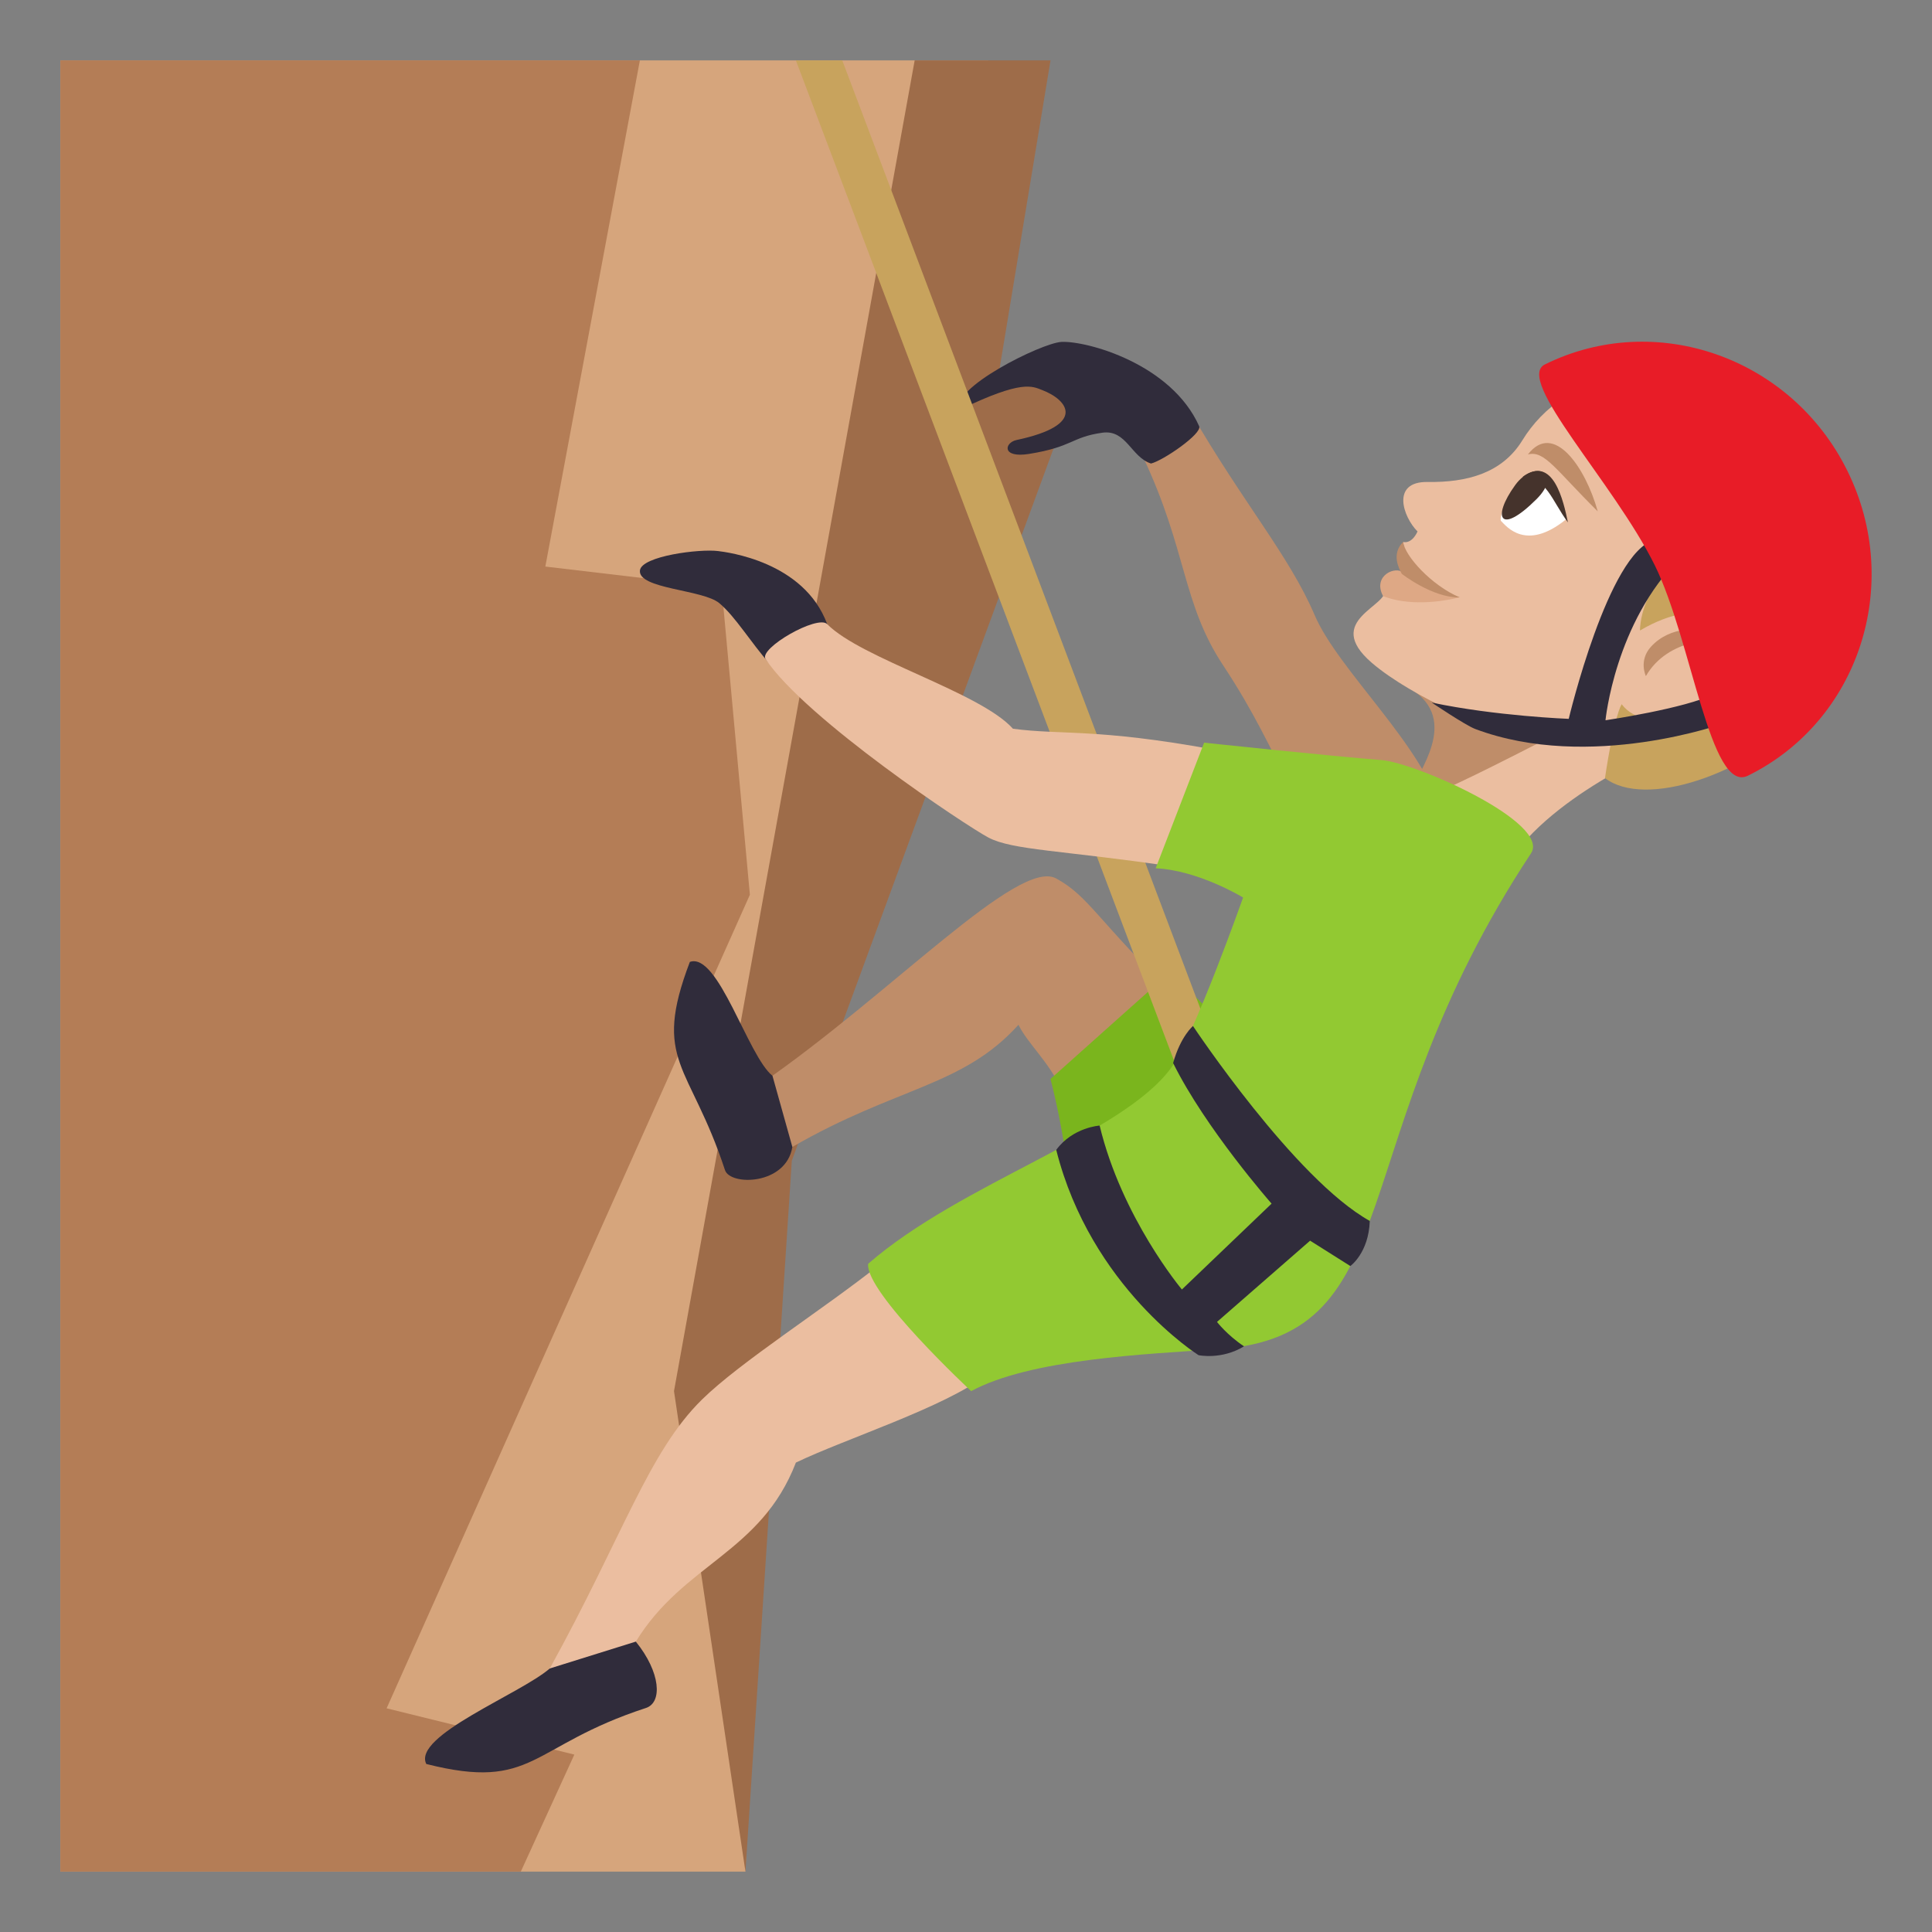 <?xml version="1.0" encoding="utf-8"?>
<!-- Generator: Adobe Illustrator 15.0.0, SVG Export Plug-In . SVG Version: 6.00 Build 0)  -->
<!DOCTYPE svg PUBLIC "-//W3C//DTD SVG 1.1//EN" "http://www.w3.org/Graphics/SVG/1.1/DTD/svg11.dtd">
<svg version="1.1" id="Layer_1" xmlns="http://www.w3.org/2000/svg" xmlns:xlink="http://www.w3.org/1999/xlink" x="0px" y="0px"
	 width="64px" height="64px" viewBox="0 0 64 64" enable-background="new 0 0 64 64" xml:space="preserve">
<rect x="0" y="0" width="64" height="64" fill="#808080" stroke="none"/>
<path fill="#EBBEA0" d="M55.622,24.569c0,0-3.883,1.497-5.541,3.839C42.823,25.719,52.411,20.171,55.622,24.569z"/>
<path fill="#BF8D69" d="M46.4,22.646c4.094,1.867-5.279,7.073,6.595,0.922L46.4,22.646z"/>
<path fill="#EBBEA0" d="M59.675,15.361c-4.399-4.399-7.904-2.965-9.245-0.775c-0.671,1.094-1.843,1.399-3.134,1.38
	c-1.226-0.021-0.82,1.158-0.338,1.64c-0.206,0.442-0.478,0.346-0.478,0.346s0.182,1.029-0.091,1.045
	c-0.188-0.188-0.699-0.004-0.523,0.512c0.193,0.567-2.069,1.026-0.426,2.445c1.332,1.149,4.168,2.345,4.754,2.386
	c0.67,0.046,3.261-0.834,3.261-0.834C56.165,25.439,62.824,25.466,59.675,15.361z"/>
<path fill="#BF8D69" d="M54.696,21.417c0.612-0.665,1.688-0.737,2.235-0.234c0,0-1.665-0.077-2.409,1.214
	C54.522,22.396,54.27,21.881,54.696,21.417z"/>
<path fill="#C8A35D" d="M52.198,12.951c7.749,3.236,2.221,5.001,2.127,7.936c2.129-1.263,3.723-0.341,3.123,1.078
	c-0.684,1.621-2.878,2.47-3.729,1.362c-0.27,0.486-0.552,2.448-0.552,2.448c2.628,2.018,13.423-4.311,6.442-11.292
	C57.024,11.896,53.599,10.6,52.198,12.951z"/>
<path fill="#DEA885" d="M48.353,19.789c-1.215,0.289-2.072,0.144-2.537-0.042c-0.363-0.685,0.428-1.016,0.672-0.772
	C46.674,19.162,47.212,19.313,48.353,19.789z"/>
<path fill="#BF8D69" d="M48.353,19.789c-0.901,0.019-1.918-0.781-1.918-0.781c-0.092-0.177-0.355-0.654,0.046-1.057
	C46.536,18.416,47.415,19.389,48.353,19.789z"/>
<path fill-rule="evenodd" clip-rule="evenodd" fill="#BF8D69" d="M50.614,15.054c0.551-0.146,0.917,0.508,2.313,1.885
	C52.521,15.477,51.466,13.947,50.614,15.054z"/>
<path fill="#FFFFFF" d="M51.87,17.21c-1.326,1.072-1.975,0.219-2.154,0.039C49.628,16.884,50.917,14.199,51.87,17.21z"/>
<path fill="#45332C" d="M50.19,16.073c-0.777,1.075-0.511,1.679,0.707,0.464C51.792,15.646,50.813,15.209,50.19,16.073z"/>
<path fill-rule="evenodd" clip-rule="evenodd" fill="#45332C" d="M50.435,15.801c1.018-0.756,1.361,0.809,1.504,1.504
	C51.392,16.557,51.231,15.824,50.435,15.801z"/>
<polygon fill="#D6A57C" points="32.74,2 25.661,37.273 24.694,62 2,62 2,2 "/>
<polygon fill="#9E6C49" points="34.8,2 33.063,12.51 35.762,12.51 26.23,38.451 24.694,62 22.327,46.082 30.3,2 "/>
<polygon fill="#B47D56" points="21.197,2 18.065,18.768 23.904,19.457 24.841,29.64 12.807,56.59 19.026,58.123 17.252,62 2,62 2,2 
	"/>
<path fill="#BF8D69" d="M34.989,29.101c-1.252-0.689-5.464,3.815-9.739,6.772c-0.259,0.178,0.729,2.279,0.998,2.121
	C29.695,36,31.886,36,33.739,33.947c0.281,0.594,1.035,1.26,1.414,2.133c0.264,0.602,4.4-2.469,3.889-2.967
	C36.312,30.454,36.089,29.706,34.989,29.101z"/>
<path fill="#BF8D69" d="M44.873,28.228c-2.273-1.339-2.237-2.993-4.354-6.187c-1.36-2.051-1.197-3.816-2.651-6.896
	c-0.106-0.225,1.423-1.754,1.547-1.537c1.743,3.029,3.296,4.799,4.135,6.77c0.785,1.834,3.644,4.369,4.182,6.52
	C47.853,27.38,45.354,28.509,44.873,28.228z"/>
<path fill="#302C3B" d="M31.833,13.555c-0.426-0.645,2.657-2.197,3.333-2.229c0.845-0.037,3.637,0.727,4.558,2.793
	c0.109,0.244-1.192,1.139-1.595,1.236c-0.658-0.209-0.816-1.133-1.612-1.021c-1.035,0.146-0.971,0.469-2.431,0.703
	c-0.912,0.146-0.818-0.373-0.412-0.461c2.341-0.496,1.705-1.328,0.851-1.654C34.192,12.795,33.868,12.574,31.833,13.555z"/>
<path fill="#302C3B" d="M25.589,35.637c-0.817-0.656-1.797-4.108-2.737-3.772c-1.261,3.312,0,3.351,1.164,6.896
	c0.172,0.525,2.021,0.504,2.232-0.766L25.589,35.637z"/>
<path fill="#7AB51D" d="M40.464,34.156c-0.229-0.77-1.77-1.891-1.77-1.891s-2.238,1.992-3.895,3.477c0,0,0.541,2.057,0.557,3.336
	C35.384,41.258,41.095,36.293,40.464,34.156z"/>
<path fill="#C8A35D" d="M39.703,37.283L26.364,2h1.537l13.42,35.535C41.278,37.66,39.087,39.201,39.703,37.283z"/>
<path fill="#302C3B" d="M21.199,18.896c0.053-0.477,1.979-0.721,2.592-0.641c0.273,0.035,2.842,0.336,3.611,2.42
	c0.139,0.377-1.598,1.666-1.892,1.332c-0.657-0.746-1.146-1.578-1.682-2.027C23.283,19.525,21.13,19.514,21.199,18.896z"/>
<path fill="#EBBEA0" d="M25.361,21.834c1.35,2.006,6.656,5.527,7.378,5.909c0.799,0.424,2.435,0.42,6.105,0.961
	c0.711,0.105,2.043-3.749,1.338-3.878c-3.871-0.707-5.035-0.473-6.627-0.686c-1.087-1.213-5.029-2.322-6.153-3.465
	C27.086,20.354,25.121,21.479,25.361,21.834z"/>
<path fill="#EBBEA0" d="M18.213,55.27c2.432-4.41,3.27-7.17,5.043-8.91c1.272-1.248,4.026-2.992,5.857-4.449
	c0.598-0.475,4.164,3.174,3.559,3.641c-1.383,1.068-4.672,2.111-6.307,2.898c-1.157,3-3.715,3.338-5.302,5.93
	C20.887,54.666,18.043,55.578,18.213,55.27z"/>
<path fill="#302C3B" d="M18.213,55.27c-0.981,0.848-4.555,2.23-4.092,3.164c3.588,0.908,3.42-0.596,7.277-1.855
	c0.549-0.18,0.492-1.178-0.336-2.199L18.213,55.27z"/>
<path fill="#92C932" d="M39.888,24.602l-1.605,4.161c1.422,0.066,2.896,0.969,2.896,0.969s-1.635,4.622-2.385,5.644
	c-1.625,2.219-6.943,3.799-10.035,6.488c-0.109,0.943,3.412,4.219,3.412,4.219c1.962-1.061,5.753-1.225,8.214-1.393
	c6.381-0.438,3.994-6.83,10.332-16.423c0.664-1.007-3.795-2.999-4.957-3.089C44.081,25.047,39.888,24.602,39.888,24.602z"/>
<path fill="#302C3B" d="M39.519,33.988c0,0,3.369,5.072,5.857,6.457c-0.037,1.064-0.645,1.494-0.645,1.494l-1.332-0.84l-3.084,2.691
	c0,0,0.326,0.43,0.895,0.809c-0.744,0.455-1.506,0.293-1.506,0.293s-3.568-2.24-4.715-6.801c0.551-0.75,1.438-0.805,1.438-0.805
	c0.734,3.059,2.725,5.43,2.725,5.43l2.971-2.844c0,0-2.189-2.488-3.262-4.658C39.11,34.326,39.519,33.988,39.519,33.988z"/>
<path fill="#302C3B" d="M57.146,23.95c0,0-0.136-1.074-0.366-0.959c-0.955,0.479-3.596,0.869-3.596,0.869s0.313-3.242,2.477-5.383
	c0.185-0.183-0.605-0.651-0.857-0.587c-1.52,0.39-2.838,5.923-2.838,5.923s-2.424-0.092-4.538-0.54c0,0,1.118,0.755,1.442,0.876
	C52.671,25.576,57.146,23.95,57.146,23.95z"/>
<path fill="#E81C27" d="M61.198,15.599c-1.857-3.763-6.344-5.342-10.021-3.527c-1.012,0.5,2.293,3.929,3.641,6.656
	c1.225,2.486,1.838,7.585,3.084,6.968C61.579,23.884,63.054,19.362,61.198,15.599z"/>
</svg>
